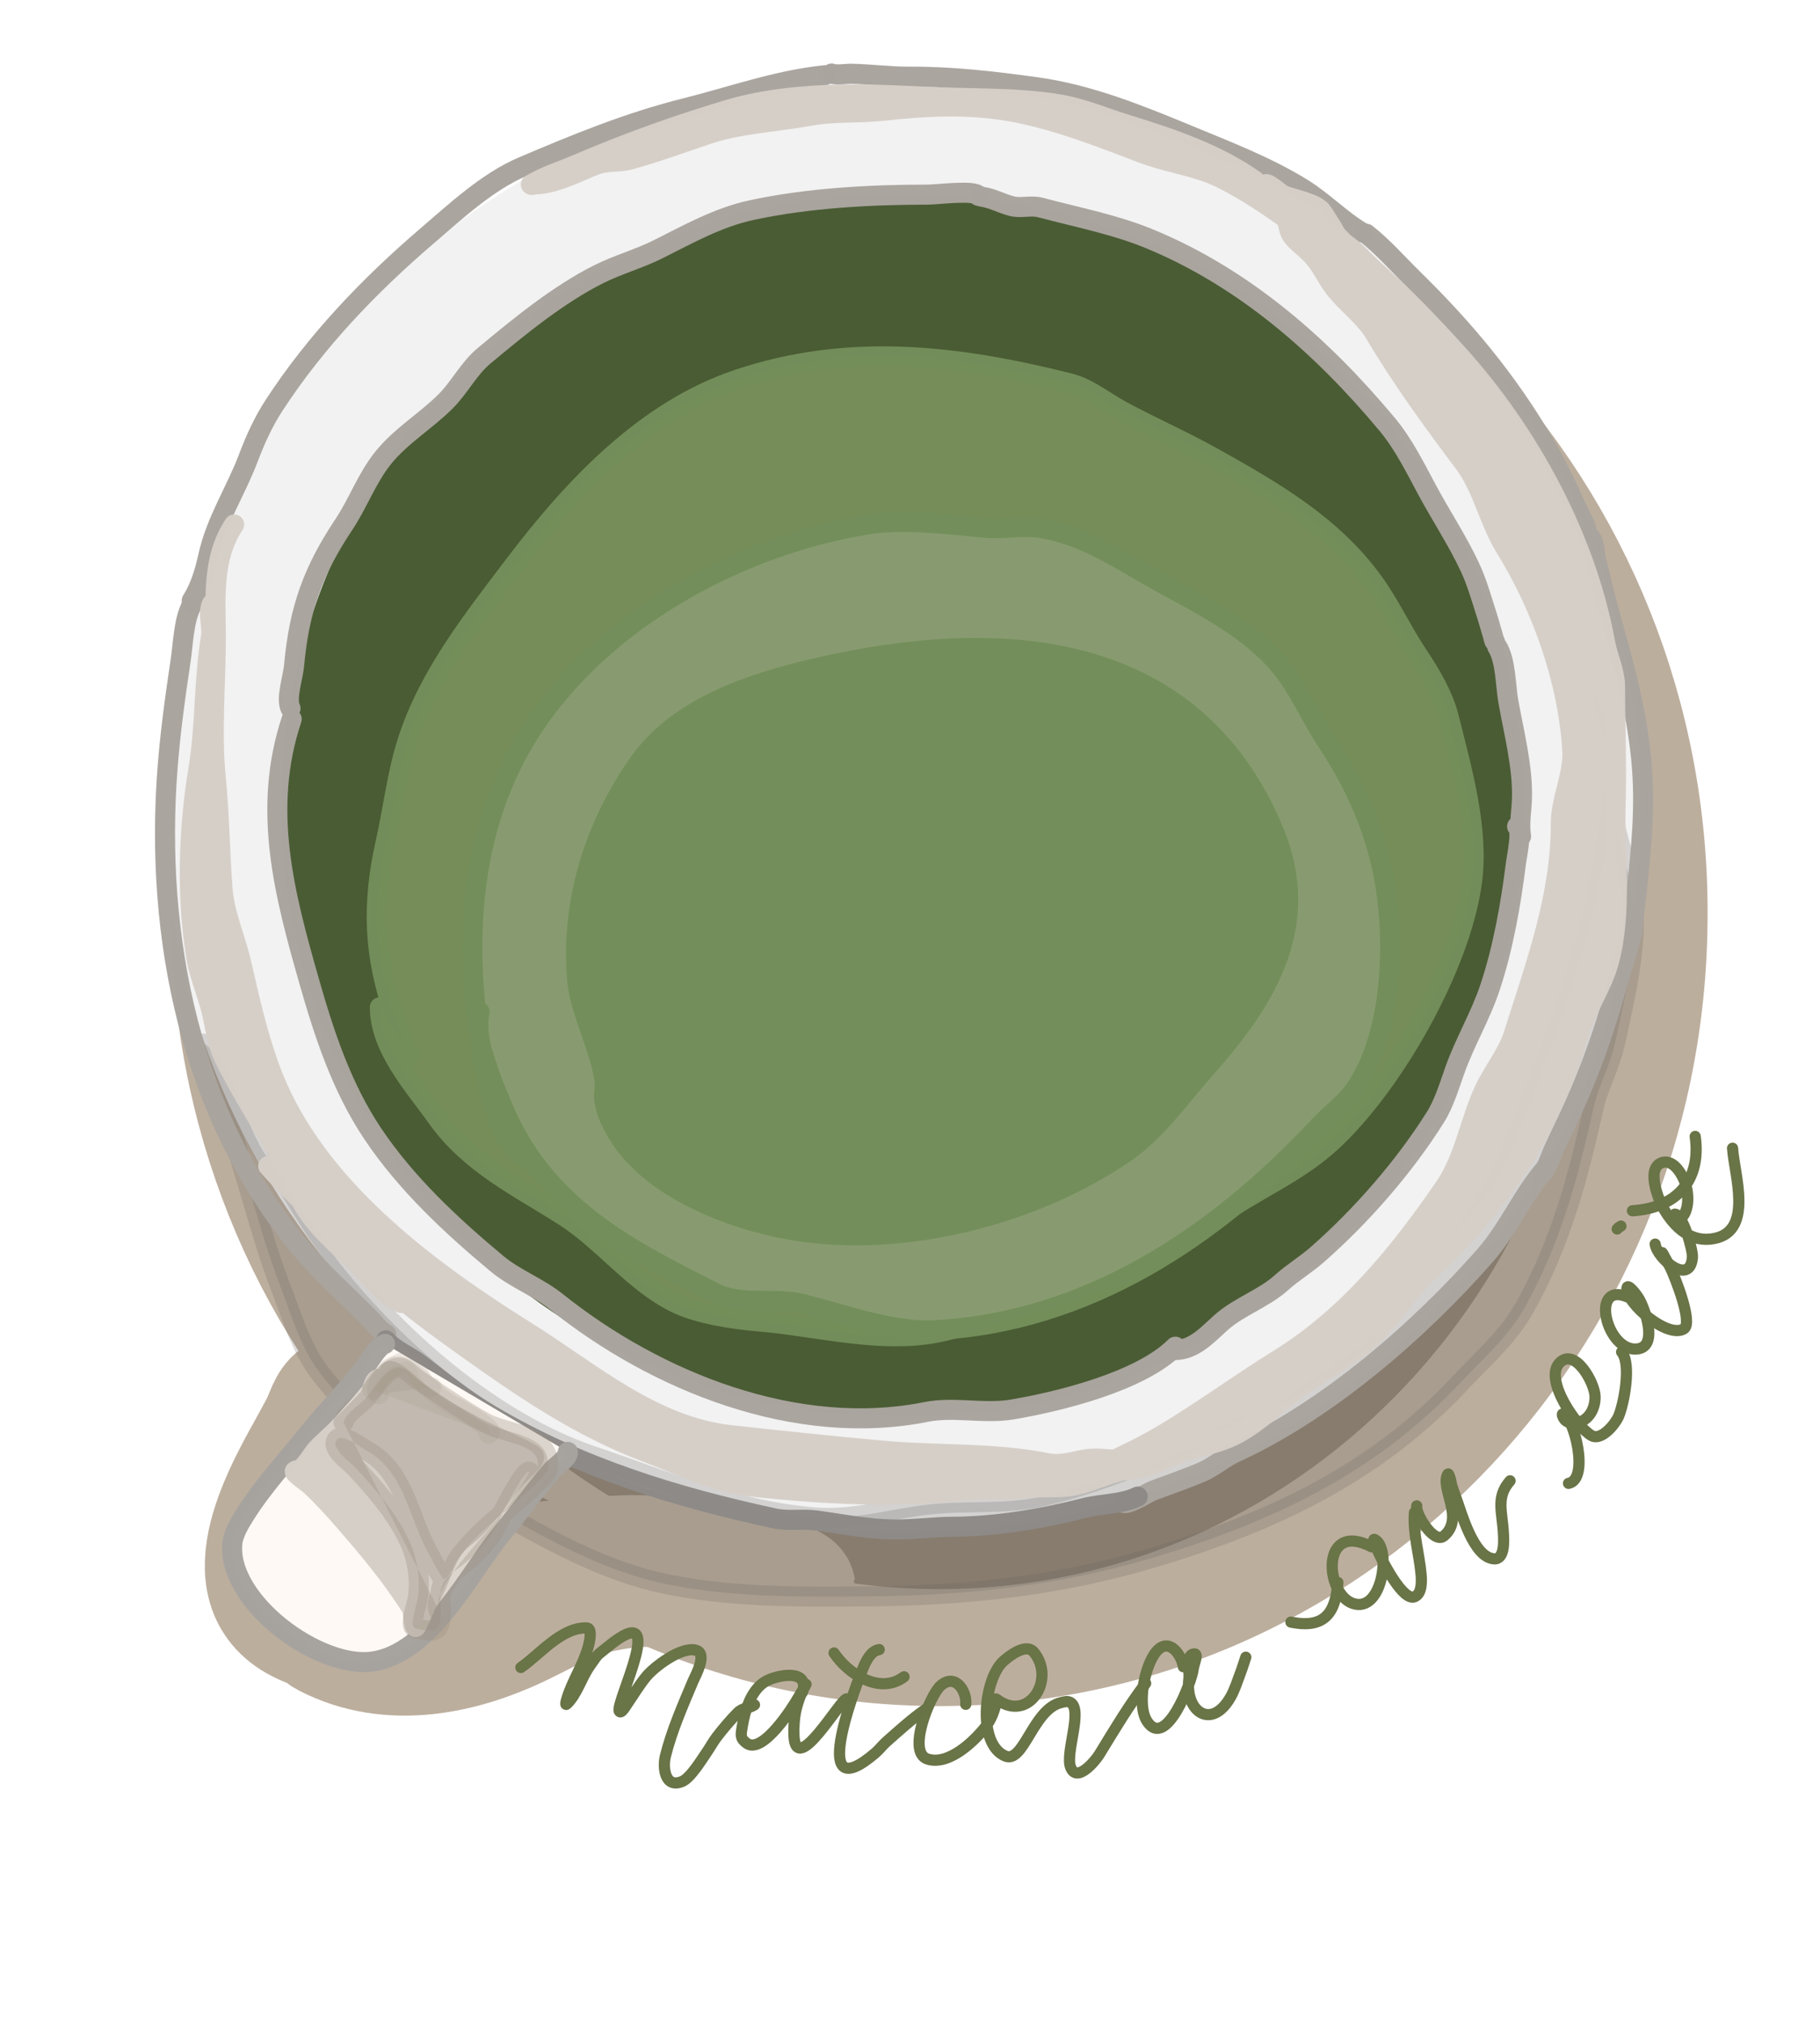 <?xml version="1.0" encoding="UTF-8" standalone="no"?>
<!DOCTYPE svg PUBLIC "-//W3C//DTD SVG 1.1//EN" "http://www.w3.org/Graphics/SVG/1.1/DTD/svg11.dtd">

<!-- Created with Vectornator (http://vectornator.io/) -->
<svg height="100%" stroke-miterlimit="10" style="fill-rule:nonzero;clip-rule:evenodd;stroke-linecap:round;stroke-linejoin:round;" version="1.1" viewBox="0 0 180 200" width="100%" xml:space="preserve" xmlns="http://www.w3.org/2000/svg" xmlns:vectornator="http://vectornator.io" xmlns:xlink="http://www.w3.org/1999/xlink">
<defs>
<filter color-interpolation-filters="sRGB" filterUnits="userSpaceOnUse" height="177.583" id="Filter" width="172.781" x="6.519" y="1.516">
<feGaussianBlur in="SourceGraphic" result="Blur" stdDeviation="4.167"/>
</filter>
<filter color-interpolation-filters="sRGB" filterUnits="userSpaceOnUse" height="58.229" id="Filter_2" width="85.194" x="9.838" y="121.815">
<feGaussianBlur in="SourceGraphic" result="Blur" stdDeviation="4.167"/>
</filter>
<filter color-interpolation-filters="sRGB" filterUnits="userSpaceOnUse" height="44.113" id="Filter_3" width="43.74" x="11.24" y="100.004">
<feGaussianBlur in="SourceGraphic" result="Blur" stdDeviation="5.717"/>
</filter>
<filter color-interpolation-filters="sRGB" filterUnits="userSpaceOnUse" height="105.391" id="Filter_4" width="116.993" x="33.005" y="30.984">
<feGaussianBlur in="SourceGraphic" result="Blur" stdDeviation="1.305"/>
</filter>
<filter color-interpolation-filters="sRGB" filterUnits="userSpaceOnUse" height="25.617" id="Filter_5" width="30.555" x="27.374" y="125.609">
<feGaussianBlur in="SourceGraphic" result="Blur" stdDeviation="3.391"/>
</filter>
<filter color-interpolation-filters="sRGB" filterUnits="userSpaceOnUse" height="22.17" id="Filter_6" width="24.348" x="27.797" y="125.14">
<feGaussianBlur in="SourceGraphic" result="Blur" stdDeviation="3.391"/>
</filter>
</defs>
<clipPath id="ArtboardFrame">
<rect height="200" width="180" x="0" y="0"/>
</clipPath>
<g clip-path="url(#ArtboardFrame)" id="Layer-1" vectornator:layerName="Layer 1">
<path d="M-12.518 122.806C-12.775 120.496-11.998 117.862-11.655 115.576C-11.09 111.812-10.468 108.039-10.468 104.245C-10.468 102.687-10.095 99.413-11.87 98.525" fill="#536936" fill-rule="evenodd" opacity="1" stroke="#cbb59d" stroke-linecap="round" stroke-linejoin="round" stroke-width="3.746"/>
<path d="M93.432 17.718L93.432 17.718C132.195 18.016 163.386 50.709 163.098 90.738L163.096 90.957C162.808 130.987 131.151 163.195 92.388 162.897L92.388 162.897C53.624 162.598 22.433 129.906 22.721 89.876L22.723 89.657C23.011 49.628 54.668 17.419 93.432 17.718Z" fill="#928372" fill-rule="evenodd" filter="url(#Filter)" opacity="1" stroke="#bcae9d" stroke-linecap="round" stroke-linejoin="round" stroke-width="11.566"/>
<path d="M88.552 13.526L89.98 13.526C126.703 13.526 156.473 43.131 156.473 79.651L156.473 79.651C156.473 116.171 126.703 145.776 89.98 145.776L88.552 145.776C51.829 145.776 22.059 116.171 22.059 79.651L22.059 79.651C22.059 43.131 51.829 13.526 88.552 13.526Z" fill="#4a5c34" fill-rule="evenodd" opacity="1" stroke="#f2f2f2" stroke-linecap="round" stroke-linejoin="round" stroke-width="11.566"/>
<path d="M29.638 152.452L44.242 133.999C44.707 133.412 45.571 133.298 46.172 133.745L51.535 137.726C52.137 138.172 52.248 139.01 51.783 139.597L37.178 158.05C36.714 158.637 35.85 158.751 35.248 158.304L29.885 154.323C29.284 153.877 29.173 153.039 29.638 152.452Z" fill="#536936" fill-rule="evenodd" opacity="1" stroke="#f2f2f2" stroke-linecap="round" stroke-linejoin="round" stroke-width="11.566"/>
<path d="M33.208 138.016C32.295 138.653 32.058 139.922 31.536 140.904C31.112 141.7 30.683 142.494 30.244 143.281C27.243 148.668 22.123 158.269 31.054 161.208C34.967 162.495 39.773 161.677 43.651 160.725C47.075 159.884 50.585 159.52 54.036 158.835C56.927 158.262 59.851 157.291 62.803 157.092C67.138 156.801 71.512 157.78 75.875 157.36C76.138 157.335 78.838 157.059 78.832 157.017C78.728 156.305 74.619 155.254 74.183 155.148C69.683 154.05 65.304 153.414 60.66 153.67C56.781 153.885 52.916 154.261 49.073 154.825C46.852 155.151 44.585 155.675 42.33 155.451C41.24 155.342 40.233 155.072 39.278 154.532C37.423 153.481 36.321 150.927 33.861 151.773C30.114 153.061 28.343 160.016 32.268 162.032C38.566 165.266 45.757 163.743 51.774 160.808C56.404 158.549 61.105 155.738 66.018 154.16" fill="#928372" fill-rule="evenodd" filter="url(#Filter_2)" opacity="1" stroke="#bcae9d" stroke-linecap="round" stroke-linejoin="round" stroke-width="11.566"/>
<path d="M24.948 110.381C25.117 112.245 28.548 117.344 29.637 119.159C35.709 129.281 47.223 140.124 58.636 143.977C66.005 146.465 72.802 149.423 80.649 150.037C84.367 150.328 88.257 149.143 91.949 148.742C95.604 148.346 99.585 148.784 103.173 147.927C111.642 145.903 119.673 141.873 127.131 137.495C129.169 136.299 131.311 135.238 133.134 133.711C135.166 132.008 136.653 129.768 138.29 127.733C140.645 124.804 143.506 122.302 145.564 119.137C148.191 115.098 149.775 110.29 151.497 105.817C154.943 96.866 157.555 87.93 158.586 78.435C158.902 75.525 159.357 70.85 157.423 68.239C157.171 67.899 157.631 69.054 157.726 69.464C157.933 70.357 158.175 71.232 158.399 72.121C159.08 74.828 159.151 77.493 159.495 80.246C159.854 83.125 161.117 85.739 161.453 88.601C162.015 93.397 160.735 98.514 159.718 103.161C159.232 105.384 158.072 107.415 157.585 109.607C156.042 116.549 154.344 122.888 150.848 129.187C149.196 132.164 146.633 134.359 144.328 136.819C135.924 145.786 125.556 150.601 113.778 154.086C104.64 156.79 95.468 157.754 85.994 157.837C79.219 157.896 72.079 157.972 65.419 156.517C60.158 155.368 55.068 152.712 50.462 150.077C43.267 145.961 36.309 142.041 31.423 135.443C29.755 133.191 28.847 130.099 27.812 127.421C25.534 121.525 24.217 115.133 21.935 109.227C21.549 108.228 19.36 104.111 19.998 103.231C20.304 102.81 22.007 105.062 22.16 105.334C23.85 108.34 24.653 112.081 26.725 114.879" fill="#67635e" fill-rule="evenodd" opacity="0.223" stroke="#67635e" stroke-linecap="round" stroke-linejoin="round" stroke-width="1.983"/>
</g>
<g id="Layer-2" vectornator:layerName="Layer 2">
<path d="M28.732 70.037C28.252 69.076 28.98 66.955 29.084 65.814C29.592 60.228 30.944 56.456 34.011 51.855C35.408 49.759 36.276 47.294 37.882 45.286C39.632 43.098 42.109 41.645 44.099 39.655C45.425 38.328 46.384 36.422 47.853 35.197C51.283 32.339 55.201 29.118 59.231 27.103C61.132 26.153 63.193 25.592 65.097 24.64C68.115 23.131 71.011 21.487 74.364 20.769C79.937 19.575 86.037 19.244 91.725 19.244C92.656 19.244 96.463 18.749 96.769 19.361" fill="none" fill-rule="evenodd" opacity="0.992" stroke="#a9a49e" stroke-linecap="round" stroke-linejoin="round" stroke-width="1.983"/>
<path d="M28.849 71.093C25.87 80.031 28.13 88.46 30.609 97.135C32.085 102.302 33.793 107.483 36.826 112.033C40.129 116.986 44.612 121.16 49.143 124.936C50.95 126.442 53.218 127.258 55.008 128.69C64.885 136.591 78.738 142.173 91.608 139.599C94.33 139.055 97.323 139.82 100.054 139.365C104.677 138.594 112.782 136.608 116.242 133.148" fill="none" fill-rule="evenodd" opacity="0.992" stroke="#a9a49e" stroke-linecap="round" stroke-linejoin="round" stroke-width="1.983"/>
<path d="M116.183 133.483C118.117 133.483 119.487 131.897 120.785 130.744C122.558 129.168 124.964 128.413 126.756 126.8C127.856 125.81 129.135 125.047 130.263 124.06C134.613 120.254 138.929 115.312 141.987 110.418C142.838 109.057 143.367 107.266 143.905 105.762C144.895 102.988 146.423 100.454 147.356 97.653C148.659 93.744 149.418 89.432 149.931 85.326C150.015 84.655 150.595 81.987 150.041 81.71" fill="none" fill-rule="evenodd" opacity="0.992" stroke="#a9a49e" stroke-linecap="round" stroke-linejoin="round" stroke-width="1.983"/>
<path d="M97.126 19.454C98.207 19.617 98.986 20.097 100.045 20.379C100.976 20.627 101.944 20.265 102.889 20.516C106.57 21.496 110.276 22.192 113.823 23.668C123.19 27.568 130.835 34.328 137.229 42.002C138.807 43.895 139.991 46.3 141.158 48.468C142.534 51.023 144.127 53.419 145.358 56.043C146.108 57.643 146.548 59.292 147.092 60.965C147.279 61.539 147.422 62.121 147.608 62.694C147.653 62.831 147.813 63.591 147.841 63.409" fill="none" fill-rule="evenodd" opacity="0.992" stroke="#a9a49e" stroke-linecap="round" stroke-linejoin="round" stroke-width="1.983"/>
<path d="M148.082 63.948C148.935 65.322 148.896 67.764 149.172 69.323C149.709 72.372 150.626 75.849 150.523 78.976C150.481 80.249 150.237 81.382 150.435 82.69" fill="none" fill-rule="evenodd" opacity="0.992" stroke="#a9a49e" stroke-linecap="round" stroke-linejoin="round" stroke-width="1.983"/>
<path d="M18.884 59.982C18.167 61.416 18.104 63.711 17.871 65.265C17.338 68.821 16.845 72.374 16.568 75.976C15.291 92.574 18.823 110.292 29.667 123.304C31.781 125.841 34.149 127.931 36.469 130.252C36.969 130.751 37.573 131.599 38.206 131.916" fill="none" fill-rule="evenodd" opacity="0.992" stroke="#a9a49e" stroke-linecap="round" stroke-linejoin="round" stroke-width="1.983"/>
<path d="M19.073 59.553C18.876 59.394 18.971 59.375 19.08 59.192C19.852 57.906 20.276 56.422 20.601 54.961C21.384 51.44 23.326 48.558 24.572 45.253C25.255 43.443 26.056 41.686 27.099 40.085C31.221 33.76 36.481 28.258 42.207 23.351C45.069 20.898 48.219 17.954 51.715 16.47C57.004 14.225 62.138 12.103 67.797 10.688C72.421 9.532 76.835 7.93 81.575 7.44" fill="none" fill-rule="evenodd" opacity="0.992" stroke="#a9a49e" stroke-linecap="round" stroke-linejoin="round" stroke-width="1.983"/>
<path d="M82.249 7.271C82.691 7.454 83.696 7.285 84.18 7.293C86.078 7.327 87.971 7.593 89.883 7.581C94.109 7.553 98.272 8.04 102.47 8.618C107.752 9.345 112.711 11.376 117.598 13.396C121.36 14.951 125.302 16.466 128.791 18.618C130.891 19.913 132.63 21.752 134.7 22.976" fill="none" fill-rule="evenodd" opacity="0.992" stroke="#a9a49e" stroke-linecap="round" stroke-linejoin="round" stroke-width="1.983"/>
<path d="M135.124 23.109C136.77 24.4 138.229 26.07 139.718 27.531C144.87 32.587 148.999 37.536 152.707 43.798C153.986 45.959 155.025 48.198 156.06 50.479C156.367 51.154 156.871 51.921 156.962 52.679" fill="none" fill-rule="evenodd" opacity="0.992" stroke="#a9a49e" stroke-linecap="round" stroke-linejoin="round" stroke-width="1.983"/>
<path d="M157.133 53.017C157.731 53.378 157.685 54.648 157.841 55.278C158.353 57.351 158.83 59.44 159.416 61.493C160.847 66.504 162.19 71.637 162.455 76.893C162.681 81.345 162.128 85.569 161.684 89.959" fill="none" fill-rule="evenodd" opacity="0.992" stroke="#a9a49e" stroke-linecap="round" stroke-linejoin="round" stroke-width="1.983"/>
<path d="M161.569 90.057C161.703 92.339 160.613 94.85 160.03 97.017C158.847 101.41 157.445 105.482 155.555 109.623C154.919 111.016 154.242 112.38 153.614 113.772C153.309 114.448 153.047 115.415 152.543 115.981" fill="none" fill-rule="evenodd" opacity="0.992" stroke="#a9a49e" stroke-linecap="round" stroke-linejoin="round" stroke-width="1.983"/>
<path d="M152.894 115.48C150.612 118.081 149.233 121.449 146.905 124.103C140.345 131.581 131.269 139.448 122.162 143.617C121.015 144.142 120.033 145.042 118.874 145.539C117.272 146.225 115.624 146.776 113.985 147.4C113.452 147.603 111.537 148.886 111.032 148.557" fill="none" fill-rule="evenodd" opacity="0.992" stroke="#a9a49e" stroke-linecap="round" stroke-linejoin="round" stroke-width="1.983"/>
<path d="M38.173 132.524C39.05 133.535 40.555 134.115 41.613 134.935C43.915 136.718 46.004 138.409 48.53 139.905C57.306 145.101 66.669 147.98 76.643 150.136C77.922 150.412 79.439 150.149 80.769 150.333C83.363 150.692 85.919 151.212 88.554 151.223C90.447 151.231 92.36 150.965 94.254 150.954C98.549 150.929 103.131 150.154 107.29 149.088C108.893 148.678 111.041 148.719 112.522 147.968" fill="none" fill-rule="evenodd" opacity="0.992" stroke="#8d8a87" stroke-linecap="round" stroke-linejoin="round" stroke-width="1.983"/>
<path d="M38.076 132.869C37.42 133.016 36.32 134.888 35.907 135.421C34.248 137.563 32.277 139.504 30.603 141.598C28.5 144.228 26.088 146.82 24.289 149.664C23.768 150.488 23.08 151.601 22.982 152.576C22.401 158.341 31.553 165.049 36.866 164.275C42.597 163.44 46.413 155.515 49.699 151.519C51.326 149.542 52.828 147.424 54.482 145.484C54.852 145.051 56.286 144.108 56.16 143.546" fill="#fffaf5" fill-rule="evenodd" opacity="0.992" stroke="#a6a39f" stroke-linecap="round" stroke-linejoin="round" stroke-width="1.983"/>
<path d="M26.524 115.288C29.298 118.458 32.63 121.172 35.366 124.365C36.218 125.359 37.024 126.414 37.948 127.338C38.364 127.754 38.899 128.216 39.357 128.59C39.458 128.673 39.791 128.874 39.67 128.825C38.105 128.199 36.514 126.138 35.444 125.069C33.628 123.253 31.011 121.132 29.811 118.731" fill="#536936" fill-rule="evenodd" filter="url(#Filter_3)" opacity="0.992" stroke="#d5cec7" stroke-linecap="round" stroke-linejoin="round" stroke-width="1.983"/>
</g>
<g id="Layer-3" vectornator:layerName="Layer 3">
<path d="M29.748 145.254C30.518 144.631 30.896 143.668 31.628 142.985C33.249 141.469 34.913 139.91 36.411 138.278C36.822 137.83 36.832 136.757 37.269 136.412C37.597 136.152 37.999 136.597 38.33 136.366C38.569 136.199 38.335 135.49 38.622 135.541C39.45 135.688 40.863 137.287 41.581 137.821C43.26 139.069 45.146 140.067 46.972 141.058C47.886 141.555 52.533 143.58 52.802 143.965C53.084 144.368 51.338 145.76 51.124 146.007C49.373 148.019 48.027 150.432 45.867 152.063C43.959 153.504 43.693 156.144 42.467 158.04C42.044 158.694 41.844 159.473 41.479 160.145C41.461 160.178 41.14 160.94 41.088 160.866C40.795 160.447 40.994 159.432 40.626 158.854C38.708 155.836 36.44 153.134 34.106 150.444C33.102 149.287 31.813 147.861 30.683 146.824C30.417 146.58 29.235 145.791 29.158 145.53C29.096 145.322 29.579 145.391 29.748 145.254Z" fill="#d5cec7" fill-rule="evenodd" opacity="0.992" stroke="#d5cec7" stroke-linecap="round" stroke-linejoin="round" stroke-width="1.983"/>
<path d="M20.961 59.703C20.511 60.602 21.03 61.966 20.865 62.956C20.146 67.27 20.343 71.732 19.621 76.065C18.632 82 18.426 88.699 19.43 94.724C19.759 96.702 20.667 98.611 21.056 100.56C21.33 101.927 21.573 103.412 22.205 104.675C24.025 108.316 26.217 111.672 28.233 115.2C29.247 116.976 30.309 118.872 31.582 120.462C35.562 125.437 40.581 129.31 45.743 132.997C51.524 137.126 57.248 141.079 64.019 143.618C67.164 144.798 70.889 146.593 74.257 146.967C81.199 147.738 88.655 148.121 95.594 147.35C97.466 147.142 99.391 147.422 101.24 147.158C102.854 146.928 104.627 147.189 106.215 146.871C107.689 146.577 109.071 145.894 110.521 145.532C110.729 145.48 113.273 144.529 113.2 144.383C113.064 144.111 111.604 144.383 111.286 144.383C110.035 144.383 108.623 144.078 107.363 144.288C106.156 144.489 104.935 144.931 103.632 144.671C98.205 143.585 92.798 143.929 87.27 143.427C82.249 142.97 77.23 142.449 72.247 141.896C64.501 141.035 58.367 135.601 52.058 131.658C42.651 125.778 32.112 117.995 27.467 107.545C25.769 103.725 24.768 99.164 23.831 95.106C23.282 92.727 22.203 90.398 22.013 87.93C21.732 84.278 21.707 80.562 21.343 76.926C20.89 72.391 21.343 67.631 21.343 63.052C21.343 59.217 20.914 55.228 23.161 51.857" fill="#d5cec7" fill-rule="evenodd" opacity="0.992" stroke="#d5cec7" stroke-linecap="round" stroke-linejoin="round" stroke-width="1.983"/>
<path d="M131.64 22.661C130.778 21.672 132.736 23.882 132.997 24.061C134.105 24.826 134.857 25.763 135.854 26.653C138.838 29.314 141.457 32.016 144.123 34.961C151.2 42.779 156.838 53.127 158.742 63.511C159.005 64.949 159.73 66.403 159.732 67.911C159.738 71.886 159.9 75.822 159.782 79.779C159.632 84.823 160.482 90.061 159.112 95.114C158.441 97.588 156.865 99.736 156.155 102.181C153.387 111.727 148.375 119.078 141.179 125.858C139.05 127.864 137.617 130.421 135.417 132.413C133.477 134.168 131.224 135.381 129.038 136.808C126.701 138.334 124.722 140.534 122.225 141.833C120.09 142.944 117.657 143.114 115.569 144.116C113.471 145.124 111.28 145.746 108.863 145.126C108.566 145.05 107.802 145.138 107.976 144.886C108.247 144.492 109.722 144.573 110.119 144.383C111.686 143.63 113.336 142.831 114.84 141.941C118.828 139.581 122.576 136.808 126.503 134.377C133.348 130.139 138.373 123.91 142.827 117.454C144.805 114.589 145.336 111.047 146.699 107.984C147.547 106.077 149.081 104.234 149.69 102.303C151.847 95.464 154.378 88.671 154.367 81.432C154.363 79.012 155.637 76.603 155.501 74.222C155.11 67.372 152.499 60 148.892 54.174C147.239 51.504 146.643 48.235 144.784 45.763C141.728 41.702 138.59 37.395 135.993 33.006C134.945 31.235 133.142 30.021 131.923 28.4C131.112 27.323 130.615 26.066 129.628 25.082C129.06 24.516 128.284 23.967 127.803 23.327C127.293 22.649 127.42 21.342 126.816 20.539C126.577 20.223 124.955 18.696 125.184 18.236C125.31 17.983 126.668 19.188 126.878 19.282C127.824 19.703 130.222 20.079 130.783 20.985C131.081 21.466 132.745 23.927 131.64 22.661Z" fill="#d5cec7" fill-rule="evenodd" opacity="0.992" stroke="#d5cec7" stroke-linecap="round" stroke-linejoin="round" stroke-width="1.983"/>
<path d="M124.116 17.868C120.409 15.227 115.819 13.668 111.57 12.366C109.177 11.633 107.03 10.671 104.54 10.281C100.16 9.595 95.761 9.79 91.359 9.559C85.023 9.227 78.102 9.032 71.959 10.869C66.829 12.404 61.869 14.19 56.964 16.293C55.656 16.853 54.349 17.258 53.076 17.934C53.028 17.959 52.499 18.241 52.499 18.241C52.564 18.363 52.777 18.234 52.916 18.23C54.995 18.179 57.067 17.01 58.97 16.285C60.016 15.887 61.228 16.082 62.301 15.786C64.899 15.068 67.509 14.108 70.053 13.256C73.178 12.211 76.761 12.063 79.997 11.467C82.44 11.017 84.89 11.217 87.34 10.953C91.636 10.489 95.663 10.269 99.962 11.02C104.325 11.783 108.938 13.602 113.06 15.171C115.527 16.111 118.308 16.418 120.682 17.576C123.114 18.762 125.447 20.355 127.642 21.919" fill="#d5cec7" fill-rule="evenodd" opacity="0.992" stroke="#d5cec7" stroke-linecap="round" stroke-linejoin="round" stroke-width="1.983"/>
<path d="M40.587 104.36C39.715 103.191 39.484 101.675 39.007 100.315C36.964 94.493 36.758 89.405 38.145 83.267C38.891 79.966 39.266 76.532 40.3 73.299C42.378 66.797 46.747 61.294 50.787 55.963C56.744 48.099 63.842 40.579 72.995 37.511C83.826 33.88 94.413 35.04 105.808 37.904C107.644 38.366 109.328 39.764 110.98 40.649C113.962 42.249 117.068 43.617 120.03 45.272C125.885 48.543 131.77 51.934 135.833 57.552C137.452 59.791 138.622 62.338 140.143 64.631C141.42 66.558 142.733 68.693 143.303 70.988C144.544 75.979 146.249 81.817 145.602 87.024C144.56 95.403 137.76 107.383 131.523 113.028C128.13 116.099 123.947 117.741 120.318 120.396C117.967 122.115 115.66 123.943 112.991 125.163C109.74 126.649 106.006 126.991 102.648 128.197C98.743 129.599 95.646 131.425 91.442 131.953C86.098 132.625 80.373 131.098 75.065 130.653C72.567 130.444 69.012 129.921 66.733 128.775C62.602 126.698 59.686 122.728 55.815 120.251C51.19 117.291 46.504 115.117 43.173 110.427C41.006 107.376 37.57 103.657 37.57 99.592" fill="#788e5a" fill-rule="evenodd" filter="url(#Filter_4)" opacity="0.992" stroke="#738e5a" stroke-linecap="round" stroke-linejoin="round" stroke-width="1.983"/>
<path d="M52.277 114.707C49.028 113.068 48.117 106.946 47.581 103.7C45.707 92.359 46.556 80.566 53.338 70.986C60.637 60.674 73.452 53.921 85.608 51.877C89.303 51.255 93.691 51.84 97.425 52.182C99.184 52.344 101.007 51.935 102.727 52.182C107.247 52.834 110.853 55.418 114.696 57.533C118.875 59.833 123.791 62.278 126.816 66.094C128.538 68.265 129.669 70.947 131.21 73.279C133.883 77.325 135.848 81.548 136.815 86.426C138.055 92.681 137.836 102.319 133.937 107.828C133.065 109.06 131.507 110.213 130.452 111.344C120.273 122.257 107.502 130.791 92.274 131.523C88.226 131.717 83.297 129.908 79.396 128.924C76.67 128.236 73.285 129.128 70.76 127.854C61.885 123.376 53.651 119.236 49.55 109.051C48.383 106.153 46.864 103.166 47.429 100.031" fill="#889b70" fill-rule="evenodd" opacity="0.992" stroke="#738e5a" stroke-linecap="round" stroke-linejoin="round" stroke-width="1.983"/>
<path d="M59.772 107.876C60.146 105.4 57.447 100.32 57.13 97.306C56.306 89.486 58.753 81.636 63.272 75.31C67.198 69.813 74.548 67.478 80.84 66.026C98.49 61.953 117.929 62.855 125.975 82.166C129.847 91.459 125.236 98.87 119.262 105.591C116.834 108.322 114.425 111.785 111.406 113.875C102.319 120.166 89.171 123.537 78.126 121.588C72.14 120.531 64.383 117.486 61.129 112.161C60.404 110.974 59.563 109.257 59.772 107.876Z" fill="#738e5a" fill-rule="evenodd" opacity="0.992" stroke="#738e5a" stroke-linecap="round" stroke-linejoin="round" stroke-width="1.983"/>
<path d="M36.844 137.405C39.396 132.303 41.398 136.912 44.415 138.797C44.707 138.979 49.273 141.285 48.331 141.756" fill="#9d9182" fill-rule="evenodd" filter="url(#Filter_5)" opacity="0.405" stroke="#9d9182" stroke-linecap="round" stroke-linejoin="round" stroke-width="1.983"/>
<path d="M37.454 137.84C36.542 136.928 39.21 134.434 40.325 134.62C41.537 134.822 41.34 136.921 42.675 137.144" fill="#9d9182" fill-rule="evenodd" filter="url(#Filter_6)" opacity="0.405" stroke="#9d9182" stroke-linecap="round" stroke-linejoin="round" stroke-width="1.983"/>
<path d="M33.973 140.624C34.302 139.638 35.457 139.01 36.148 138.275C36.806 137.577 38.289 134.961 39.629 135.229C40.219 135.347 40.89 136.137 41.37 136.448C43.517 137.837 45.836 139.509 48.07 140.712C50.235 141.877 54.672 141.751 54.161 145.324C54.071 145.957 50.289 149.118 49.549 149.761C48.001 151.108 46.347 152.563 45.198 154.286C44.924 154.698 44.451 156.021 43.893 156.114C43.689 156.148 42.03 152.928 41.892 152.633C40.338 149.331 39.703 145.301 36.235 143.409C35.75 143.144 33.89 141.751 33.364 142.278C32.543 143.098 34.66 144.597 35.017 144.975C37.01 147.085 39.16 149.554 40.412 152.198C41.269 154.006 41.654 156.221 41.282 158.202C41.206 158.612 40.565 160.531 40.934 160.9C41.15 161.115 42.768 161.314 43.023 161.161C44.043 160.549 43.369 157.991 43.632 157.071C43.983 155.841 45.09 155.291 45.981 154.548C47.461 153.314 48.948 151.531 49.636 149.761C49.886 149.12 51.884 145.348 52.334 145.498C52.467 145.542 50.574 148.421 50.419 148.63C48.426 151.327 45.85 153.748 44.067 156.549C43.666 157.179 42.986 158.862 43.458 159.334" fill="#9d9182" fill-rule="evenodd" opacity="0.342" stroke="#9d9182" stroke-linecap="round" stroke-linejoin="round" stroke-width="1.983"/>
</g>
<g id="Layer-4" vectornator:layerName="Layer 4">
<path d="M51.516 164.866C53.352 163.609 55.539 160.861 58.039 160.956C58.475 160.972 58.39 161.808 58.309 162.237C57.971 164.043 56.921 165.624 56.279 167.318C56.139 167.686 55.776 168.748 56.062 168.477C57.043 167.551 57.518 165.888 58.283 164.782C59.275 163.349 58.954 163.771 60.087 162.839C66.338 157.697 60.833 168.347 61.242 169.177C61.41 169.517 61.862 168.716 62.077 168.403C62.701 167.493 63.162 166.696 63.884 165.8C64.657 164.842 67.306 162.799 68.791 163.148C70.05 163.443 68.753 165.712 68.551 166.194C67.532 168.625 66.448 171.065 65.809 173.632C65.527 174.768 65.754 176.855 67.472 176.133C68.297 175.787 69.428 173.921 69.82 173.362C70.201 172.822 70.504 172.227 70.91 171.706C71.547 170.889 72.212 170.09 72.941 169.355C73.508 168.783 74.028 168.965 74.62 168.559" fill="none" fill-rule="evenodd" opacity="0.995" stroke="#697447" stroke-linecap="round" stroke-linejoin="round" stroke-width="1.106"/>
<path d="M79.348 167.344C80.168 164.926 76.802 165.609 75.713 166.243C74.257 167.091 73.662 169.174 73.409 170.703C73.269 171.548 73.186 171.858 73.822 172.341C75.42 173.552 78.448 168.714 78.87 167.974C79.068 167.629 79.281 167.292 79.482 166.949C79.561 166.814 79.784 166.405 79.709 166.541C79.251 167.365 78.963 168.079 78.733 169.029C78.552 169.773 78.486 170.828 78.522 171.6C78.716 175.811 83.188 167.852 83.764 167.96" fill="none" fill-rule="evenodd" opacity="0.995" stroke="#697447" stroke-linecap="round" stroke-linejoin="round" stroke-width="1.106"/>
<path d="M86.954 163.096C85.969 163.231 85.459 164.654 85.122 165.513C84.488 167.129 79.98 178.961 86.572 173.316C86.96 172.985 87.264 172.565 87.646 172.227C88.9 171.117 90.233 169.899 91.62 168.95" fill="none" fill-rule="evenodd" opacity="0.995" stroke="#697447" stroke-linecap="round" stroke-linejoin="round" stroke-width="1.106"/>
<path d="M95.513 168.508C95.651 167.243 94.475 165.347 93.004 166.688C91.993 167.609 89.645 173.262 91.74 173.923C93.805 174.575 96.275 172.235 97.428 170.787C97.946 170.135 98.228 169.451 98.454 168.668C98.517 168.451 98.37 167.859 98.55 167.996C101.739 170.414 104.468 166.015 102.241 163.346C101.441 162.387 99.698 163.835 99.255 164.227C97.3 165.958 96.609 172.42 99.418 173.619C101.238 174.397 102.164 169.021 104.906 168.345C105.209 168.27 105.566 168.165 105.842 168.31C107.143 168.993 105.344 173.276 105.876 174.708C106.489 176.361 108.358 174.057 108.718 173.469C110.191 171.061 111.612 168.669 113.305 166.436" fill="none" fill-rule="evenodd" opacity="0.995" stroke="#697447" stroke-linecap="round" stroke-linejoin="round" stroke-width="1.106"/>
<path d="M117.033 164.793C116.879 163.675 115.639 161.821 114.376 163.276C113.231 164.594 112.397 168.573 113.444 170.183C115.316 173.062 117.879 166.221 118.007 165.035C118.062 164.532 118.583 163.45 118.081 163.519C117.234 163.636 117.688 165.187 117.58 166.036C117.181 169.184 119.793 171.098 121.686 167.824C122.119 167.076 122.364 166.235 122.675 165.429C122.875 164.91 123.032 164.375 123.21 163.849" fill="none" fill-rule="evenodd" opacity="0.995" stroke="#697447" stroke-linecap="round" stroke-linejoin="round" stroke-width="1.106"/>
<path d="M82.489 163.43C83.846 165.466 86.992 167.6 89.41 165.786" fill="none" fill-rule="evenodd" opacity="0.995" stroke="#697447" stroke-linecap="round" stroke-linejoin="round" stroke-width="1.106"/>
<path d="M127.67 160.378C131.123 161.089 132.096 159.319 132.322 156.461" fill="none" fill-rule="evenodd" opacity="0.995" stroke="#697447" stroke-linecap="round" stroke-linejoin="round" stroke-width="1.106"/>
<path d="M135.66 152.936C130.573 150.305 131.021 157.578 133.79 158.529C136.789 159.559 137.62 152.918 135.922 152.199C135.815 152.153 135.88 152.441 135.924 152.549C136.131 153.061 136.337 153.519 136.593 154.029C136.824 154.489 138.768 158.335 139.904 157.875C140.664 157.567 140.6 156.266 140.545 155.653C140.363 153.598 139.727 151.617 139.891 149.54" fill="none" fill-rule="evenodd" opacity="0.995" stroke="#697447" stroke-linecap="round" stroke-linejoin="round" stroke-width="1.106"/>
<path d="M140.118 148.887C139.961 149.649 141.798 152.693 142.797 151.867C144.906 150.124 142.388 147.083 143.192 145.749C143.26 145.636 143.356 145.962 143.399 146.086C143.492 146.355 143.514 146.645 143.595 146.918C143.714 147.312 143.852 147.701 143.999 148.086C144.514 149.445 145.698 154.011 147.777 154.125C148.853 154.185 148.717 152.261 148.695 151.721C148.607 149.527 147.891 148.063 149.347 146.41" fill="none" fill-rule="evenodd" opacity="0.995" stroke="#697447" stroke-linecap="round" stroke-linejoin="round" stroke-width="1.106"/>
<path d="M155.127 146.662C157.228 146.264 155.666 140.085 154.59 139.8C154.401 139.75 154.616 140.223 154.75 140.367C155.169 140.815 155.784 140.789 156.307 140.577C157.288 140.179 157.76 139.154 157.755 138.098C157.75 136.764 155.768 133.152 154.23 134.759C152.651 136.411 155.985 141.168 157.422 141.947C158.394 142.474 159.726 140.801 160.044 140.114C160.588 138.94 161.385 134.85 160.378 133.671" fill="none" fill-rule="evenodd" opacity="0.995" stroke="#697447" stroke-linecap="round" stroke-linejoin="round" stroke-width="1.106"/>
<path d="M160.982 128.24C157.145 126.615 158.902 133.835 162.005 133.362C164.008 133.057 162.67 129.38 162.104 128.416C161.835 127.956 160.947 126.828 160.905 127.359C160.79 128.819 164.901 132.361 166.532 131.388C167.476 130.826 165.653 126.254 165.203 125.338C165.109 125.147 164.259 123.526 164.413 123.906" fill="none" fill-rule="evenodd" opacity="0.995" stroke="#697447" stroke-linecap="round" stroke-linejoin="round" stroke-width="1.106"/>
<path d="M163.697 123.004C163.902 124.461 167.156 127.185 167.382 124.315C167.437 123.622 166.473 120.105 165.65 120.04C165.621 120.038 165.934 120.36 166.002 120.389C166.375 120.547 166.641 119.962 166.723 119.746C167.015 118.97 166.957 117.999 166.748 117.213C166.517 116.348 165.573 114.537 164.361 114.955C162.733 115.517 164.094 118.749 164.502 119.454C165.632 121.408 167.28 122.911 169.569 122.448C173.437 121.666 171.517 116.131 171.352 113.525" fill="none" fill-rule="evenodd" opacity="0.995" stroke="#697447" stroke-linecap="round" stroke-linejoin="round" stroke-width="1.106"/>
<path d="M161.451 119.709C165.776 119.435 168.275 116.759 167.656 112.359" fill="none" fill-rule="evenodd" opacity="0.995" stroke="#697447" stroke-linecap="round" stroke-linejoin="round" stroke-width="1.106"/>
<path d="M159.939 121.513C160.108 121.321 159.994 121.431 160.311 121.222" fill="none" fill-rule="evenodd" opacity="0.995" stroke="#697447" stroke-linecap="round" stroke-linejoin="round" stroke-width="1.106"/>
</g>
</svg>
